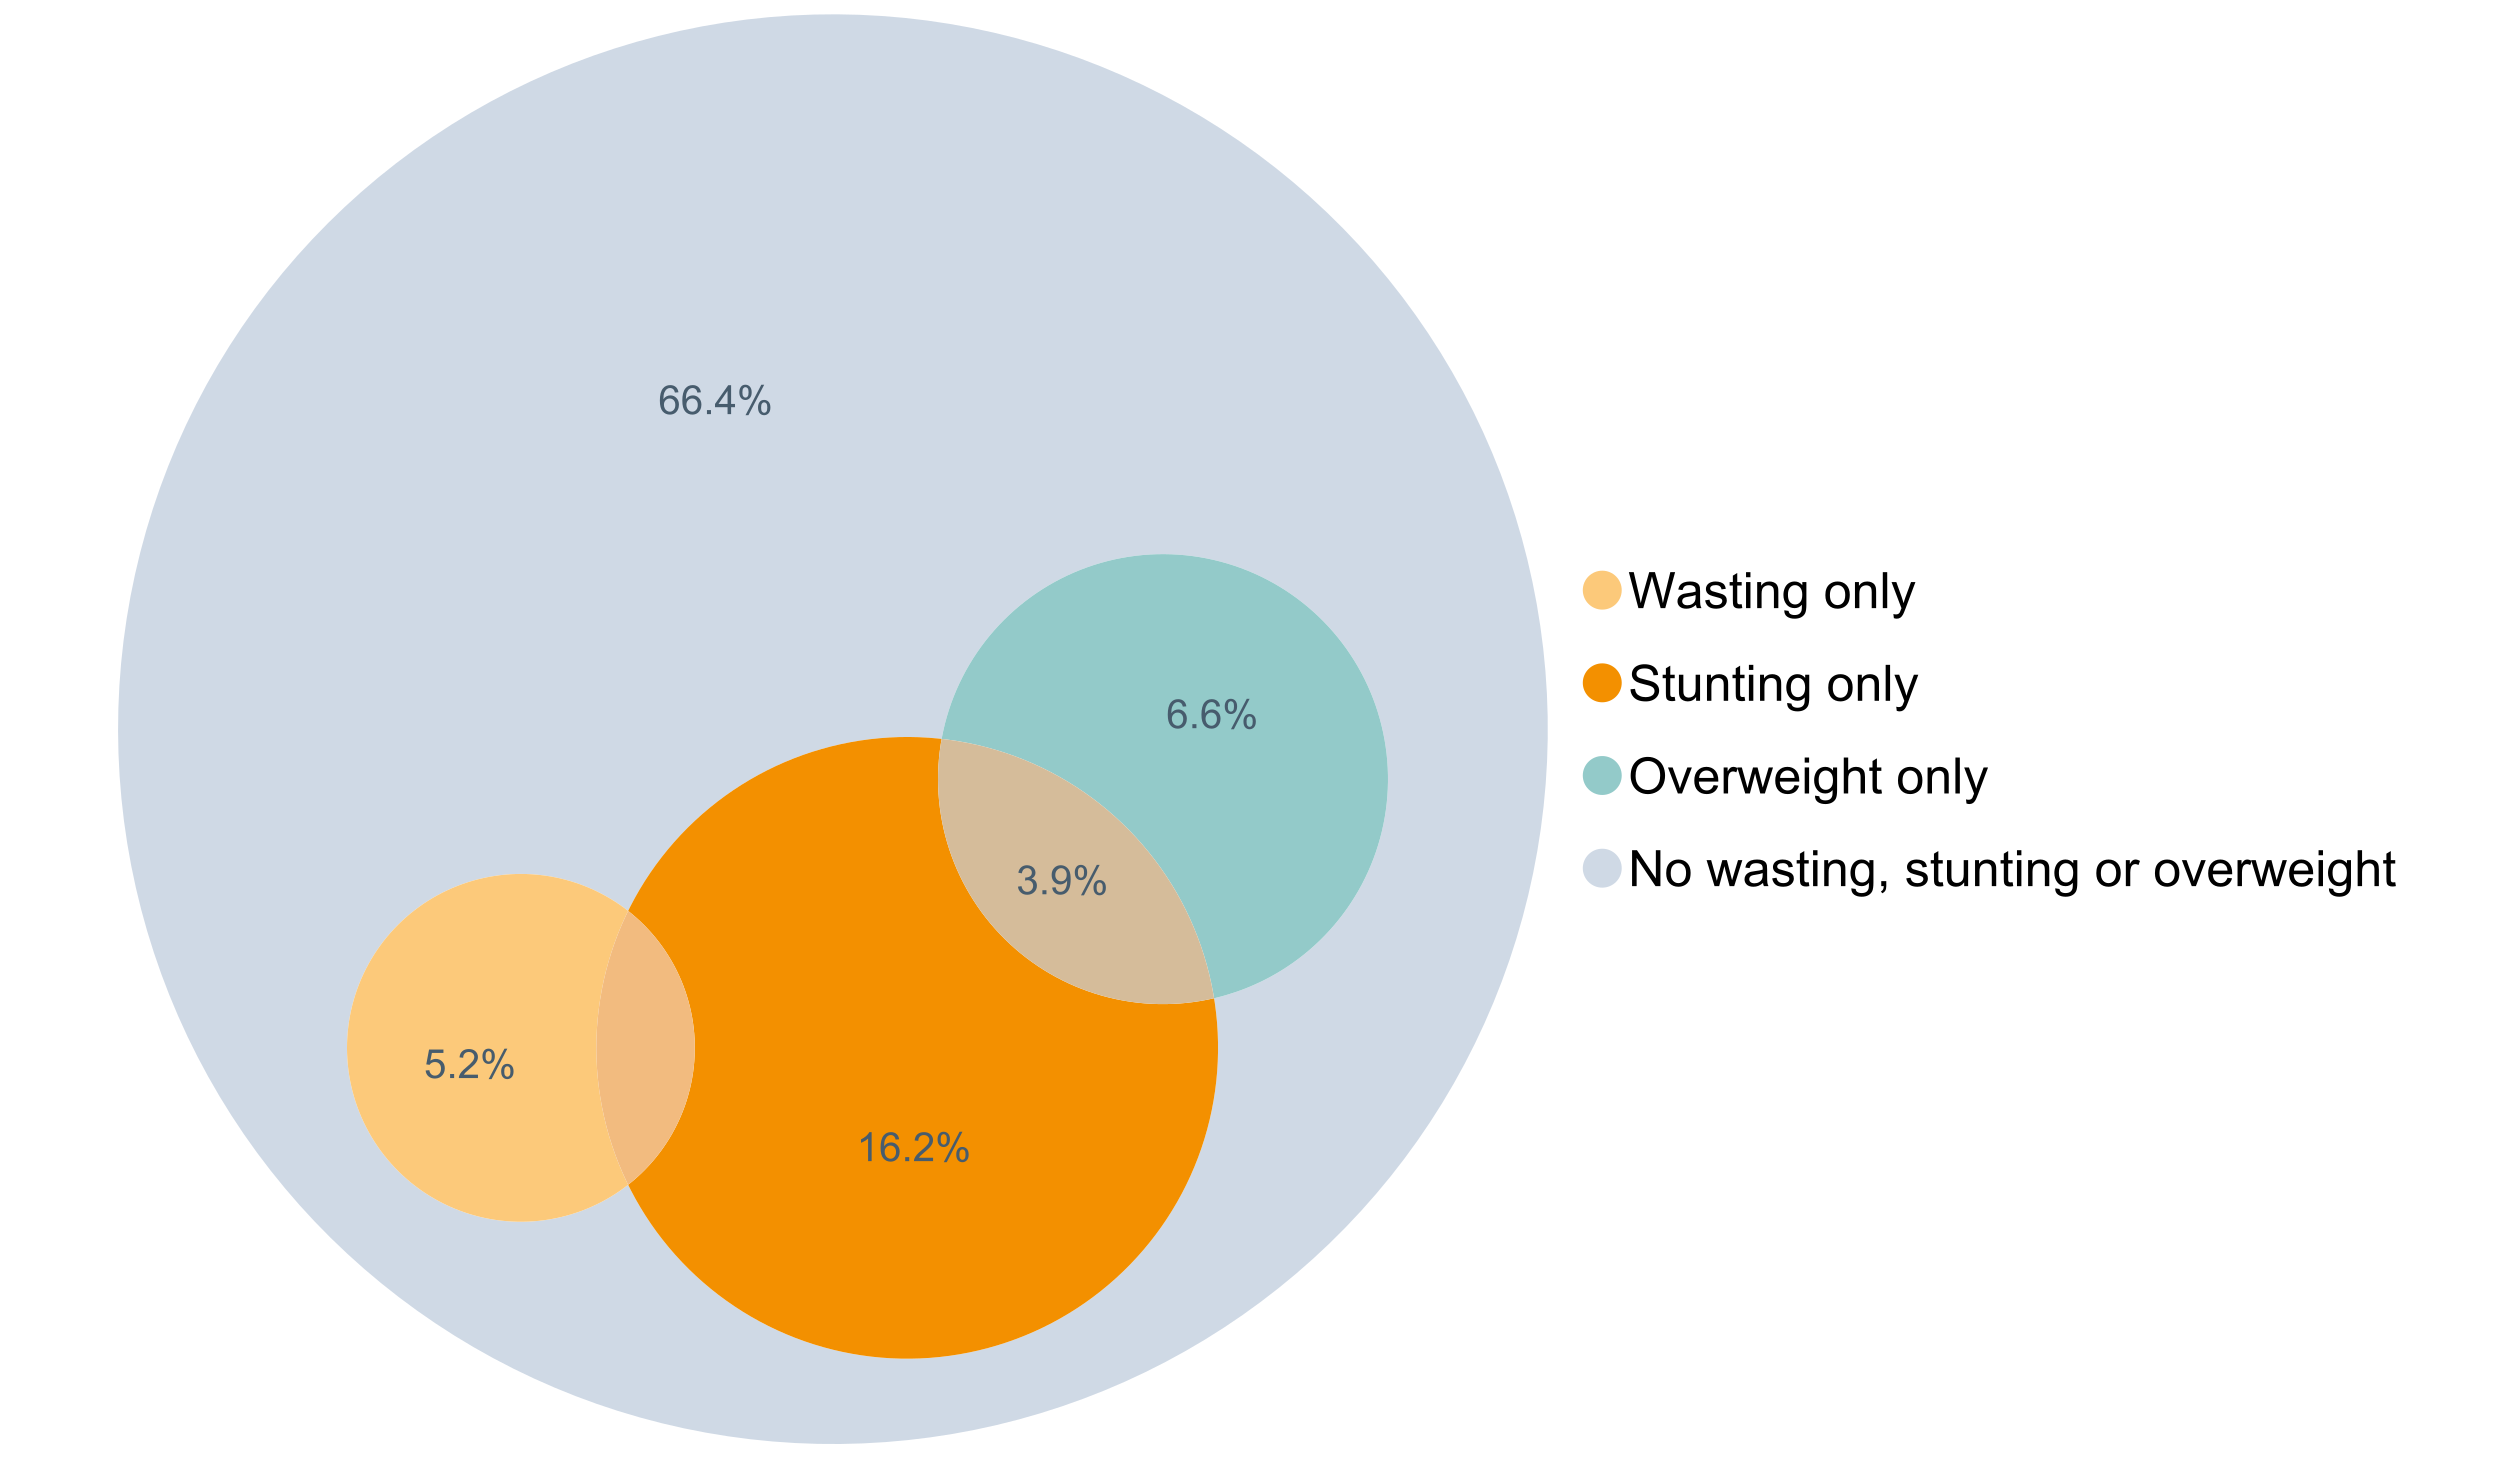 <?xml version="1.0" encoding="UTF-8"?>
<svg xmlns="http://www.w3.org/2000/svg" xmlns:xlink="http://www.w3.org/1999/xlink" width="1234.286pt" height="720pt" viewBox="0 0 1234.286 720" version="1.1">
<defs>
<g>
<symbol overflow="visible" id="glyph0-0">
<path style="stroke:none;" d="M 5.016 0 L 0.305 -17.758 L 2.715 -17.758 L 5.414 -6.117 C 5.703 -4.898 5.953 -3.688 6.164 -2.484 C 6.617 -4.379 6.883 -5.473 6.965 -5.766 L 10.344 -17.758 L 13.18 -17.758 L 15.723 -8.77 C 16.355 -6.539 16.816 -4.445 17.102 -2.484 C 17.324 -3.605 17.621 -4.891 17.988 -6.348 L 20.773 -17.758 L 23.133 -17.758 L 18.266 0 L 16 0 L 12.258 -13.527 C 11.941 -14.656 11.754 -15.352 11.699 -15.613 C 11.512 -14.797 11.34 -14.102 11.18 -13.527 L 7.414 0 Z M 5.016 0 "/>
</symbol>
<symbol overflow="visible" id="glyph0-1">
<path style="stroke:none;" d="M 10.027 -1.586 C 9.215 -0.898 8.438 -0.414 7.695 -0.133 C 6.945 0.148 6.145 0.285 5.293 0.289 C 3.875 0.285 2.789 -0.055 2.031 -0.746 C 1.27 -1.434 0.891 -2.316 0.895 -3.391 C 0.891 -4.02 1.035 -4.594 1.324 -5.117 C 1.613 -5.633 1.988 -6.051 2.453 -6.371 C 2.914 -6.684 3.438 -6.922 4.02 -7.086 C 4.449 -7.195 5.094 -7.305 5.961 -7.414 C 7.715 -7.617 9.012 -7.867 9.848 -8.164 C 9.852 -8.461 9.855 -8.652 9.859 -8.734 C 9.855 -9.621 9.648 -10.246 9.242 -10.609 C 8.68 -11.098 7.852 -11.344 6.758 -11.348 C 5.727 -11.344 4.969 -11.164 4.484 -10.809 C 3.992 -10.445 3.633 -9.809 3.402 -8.902 L 1.273 -9.191 C 1.461 -10.102 1.781 -10.84 2.227 -11.402 C 2.672 -11.965 3.312 -12.395 4.152 -12.699 C 4.992 -12.996 5.965 -13.148 7.074 -13.152 C 8.168 -13.148 9.062 -13.02 9.75 -12.766 C 10.438 -12.504 10.941 -12.18 11.266 -11.789 C 11.586 -11.398 11.812 -10.902 11.941 -10.309 C 12.012 -9.934 12.047 -9.266 12.051 -8.297 L 12.051 -5.391 C 12.047 -3.363 12.094 -2.078 12.191 -1.543 C 12.281 -1.004 12.465 -0.492 12.742 0 L 10.465 0 C 10.238 -0.453 10.09 -0.98 10.027 -1.586 Z M 9.848 -6.457 C 9.055 -6.133 7.867 -5.855 6.285 -5.633 C 5.387 -5.5 4.754 -5.355 4.383 -5.195 C 4.012 -5.031 3.723 -4.793 3.523 -4.484 C 3.32 -4.172 3.223 -3.828 3.223 -3.453 C 3.223 -2.867 3.441 -2.383 3.883 -1.996 C 4.32 -1.609 4.965 -1.418 5.812 -1.418 C 6.652 -1.418 7.398 -1.602 8.055 -1.969 C 8.707 -2.336 9.188 -2.836 9.496 -3.477 C 9.727 -3.965 9.844 -4.691 9.848 -5.656 Z M 9.848 -6.457 "/>
</symbol>
<symbol overflow="visible" id="glyph0-2">
<path style="stroke:none;" d="M 0.762 -3.84 L 2.918 -4.18 C 3.039 -3.312 3.375 -2.652 3.93 -2.191 C 4.48 -1.73 5.254 -1.5 6.25 -1.5 C 7.246 -1.5 7.988 -1.703 8.477 -2.113 C 8.961 -2.52 9.203 -3 9.207 -3.551 C 9.203 -4.043 8.988 -4.43 8.562 -4.711 C 8.258 -4.906 7.516 -5.152 6.336 -5.449 C 4.734 -5.852 3.625 -6.199 3.008 -6.496 C 2.387 -6.789 1.918 -7.199 1.602 -7.723 C 1.281 -8.242 1.125 -8.816 1.125 -9.449 C 1.125 -10.02 1.254 -10.551 1.52 -11.039 C 1.777 -11.527 2.137 -11.934 2.594 -12.258 C 2.93 -12.508 3.391 -12.719 3.977 -12.891 C 4.559 -13.062 5.188 -13.148 5.863 -13.152 C 6.867 -13.148 7.754 -13.004 8.52 -12.715 C 9.281 -12.426 9.844 -12.031 10.207 -11.535 C 10.57 -11.039 10.82 -10.375 10.961 -9.543 L 8.828 -9.254 C 8.73 -9.91 8.449 -10.426 7.988 -10.801 C 7.52 -11.168 6.863 -11.355 6.02 -11.359 C 5.016 -11.355 4.301 -11.191 3.875 -10.863 C 3.445 -10.531 3.234 -10.145 3.234 -9.703 C 3.234 -9.418 3.32 -9.16 3.5 -8.938 C 3.672 -8.699 3.953 -8.508 4.336 -8.355 C 4.555 -8.273 5.195 -8.086 6.262 -7.801 C 7.801 -7.387 8.875 -7.051 9.488 -6.789 C 10.094 -6.523 10.574 -6.141 10.922 -5.645 C 11.27 -5.141 11.441 -4.52 11.445 -3.777 C 11.441 -3.047 11.23 -2.363 10.809 -1.723 C 10.383 -1.082 9.773 -0.586 8.977 -0.234 C 8.176 0.113 7.27 0.285 6.262 0.289 C 4.586 0.285 3.312 -0.059 2.438 -0.75 C 1.562 -1.445 1.004 -2.473 0.762 -3.84 Z M 0.762 -3.84 "/>
</symbol>
<symbol overflow="visible" id="glyph0-3">
<path style="stroke:none;" d="M 6.395 -1.949 L 6.711 -0.023 C 6.094 0.102 5.547 0.164 5.062 0.168 C 4.27 0.164 3.652 0.043 3.219 -0.207 C 2.781 -0.453 2.477 -0.781 2.301 -1.191 C 2.121 -1.598 2.031 -2.457 2.035 -3.766 L 2.035 -11.168 L 0.438 -11.168 L 0.438 -12.863 L 2.035 -12.863 L 2.035 -16.047 L 4.203 -17.355 L 4.203 -12.863 L 6.395 -12.863 L 6.395 -11.168 L 4.203 -11.168 L 4.203 -3.645 C 4.199 -3.023 4.238 -2.621 4.316 -2.445 C 4.391 -2.266 4.516 -2.125 4.691 -2.023 C 4.863 -1.914 5.113 -1.863 5.438 -1.867 C 5.68 -1.863 5.996 -1.891 6.395 -1.949 Z M 6.395 -1.949 "/>
</symbol>
<symbol overflow="visible" id="glyph0-4">
<path style="stroke:none;" d="M 1.648 -15.25 L 1.648 -17.758 L 3.828 -17.758 L 3.828 -15.25 Z M 1.648 0 L 1.648 -12.863 L 3.828 -12.863 L 3.828 0 Z M 1.648 0 "/>
</symbol>
<symbol overflow="visible" id="glyph0-5">
<path style="stroke:none;" d="M 1.637 0 L 1.637 -12.863 L 3.598 -12.863 L 3.598 -11.035 C 4.543 -12.441 5.906 -13.148 7.691 -13.152 C 8.465 -13.148 9.176 -13.008 9.828 -12.734 C 10.477 -12.453 10.965 -12.09 11.289 -11.637 C 11.609 -11.184 11.836 -10.645 11.965 -10.027 C 12.043 -9.621 12.082 -8.918 12.086 -7.91 L 12.086 0 L 9.906 0 L 9.906 -7.824 C 9.902 -8.707 9.816 -9.371 9.652 -9.816 C 9.48 -10.254 9.18 -10.605 8.75 -10.871 C 8.312 -11.129 7.809 -11.262 7.23 -11.266 C 6.301 -11.262 5.5 -10.965 4.828 -10.379 C 4.152 -9.785 3.812 -8.668 3.816 -7.023 L 3.816 0 Z M 1.637 0 "/>
</symbol>
<symbol overflow="visible" id="glyph0-6">
<path style="stroke:none;" d="M 1.234 1.066 L 3.355 1.379 C 3.441 2.031 3.688 2.508 4.094 2.809 C 4.633 3.207 5.371 3.41 6.309 3.414 C 7.316 3.41 8.098 3.207 8.648 2.809 C 9.195 2.402 9.566 1.84 9.762 1.113 C 9.875 0.668 9.926 -0.262 9.918 -1.684 C 8.965 -0.559 7.777 0 6.359 0 C 4.586 0 3.219 -0.637 2.254 -1.914 C 1.281 -3.188 0.797 -4.719 0.801 -6.504 C 0.797 -7.73 1.02 -8.859 1.465 -9.898 C 1.91 -10.934 2.555 -11.738 3.398 -12.305 C 4.242 -12.867 5.23 -13.148 6.371 -13.152 C 7.887 -13.148 9.141 -12.535 10.125 -11.312 L 10.125 -12.863 L 12.137 -12.863 L 12.137 -1.742 C 12.133 0.258 11.93 1.672 11.523 2.512 C 11.113 3.344 10.469 4.004 9.586 4.492 C 8.703 4.973 7.613 5.215 6.324 5.219 C 4.785 5.215 3.547 4.871 2.602 4.184 C 1.656 3.492 1.199 2.453 1.234 1.066 Z M 3.039 -6.66 C 3.035 -4.969 3.371 -3.738 4.043 -2.965 C 4.715 -2.191 5.555 -1.805 6.566 -1.805 C 7.562 -1.805 8.402 -2.188 9.082 -2.961 C 9.762 -3.727 10.102 -4.938 10.102 -6.59 C 10.102 -8.16 9.75 -9.348 9.055 -10.148 C 8.352 -10.945 7.512 -11.344 6.527 -11.348 C 5.559 -11.344 4.734 -10.949 4.055 -10.168 C 3.375 -9.379 3.035 -8.211 3.039 -6.66 Z M 3.039 -6.66 "/>
</symbol>
<symbol overflow="visible" id="glyph0-7">
<path style="stroke:none;" d=""/>
</symbol>
<symbol overflow="visible" id="glyph0-8">
<path style="stroke:none;" d="M 0.824 -6.43 C 0.82 -8.809 1.48 -10.574 2.809 -11.723 C 3.91 -12.672 5.262 -13.148 6.855 -13.152 C 8.621 -13.148 10.066 -12.57 11.191 -11.414 C 12.312 -10.254 12.871 -8.652 12.875 -6.613 C 12.871 -4.953 12.625 -3.652 12.129 -2.707 C 11.633 -1.758 10.91 -1.02 9.961 -0.496 C 9.012 0.027 7.977 0.285 6.855 0.289 C 5.055 0.285 3.598 -0.289 2.488 -1.441 C 1.375 -2.594 0.82 -4.254 0.824 -6.43 Z M 3.062 -6.43 C 3.059 -4.781 3.418 -3.551 4.141 -2.73 C 4.855 -1.91 5.762 -1.5 6.855 -1.5 C 7.934 -1.5 8.832 -1.91 9.555 -2.734 C 10.27 -3.559 10.629 -4.816 10.633 -6.504 C 10.629 -8.094 10.266 -9.297 9.547 -10.117 C 8.82 -10.934 7.926 -11.344 6.855 -11.348 C 5.762 -11.344 4.855 -10.938 4.141 -10.125 C 3.418 -9.309 3.059 -8.074 3.062 -6.43 Z M 3.062 -6.43 "/>
</symbol>
<symbol overflow="visible" id="glyph0-9">
<path style="stroke:none;" d="M 1.586 0 L 1.586 -17.758 L 3.766 -17.758 L 3.766 0 Z M 1.586 0 "/>
</symbol>
<symbol overflow="visible" id="glyph0-10">
<path style="stroke:none;" d="M 1.539 4.953 L 1.297 2.906 C 1.77 3.035 2.188 3.098 2.543 3.102 C 3.027 3.098 3.414 3.02 3.703 2.859 C 3.992 2.695 4.23 2.469 4.422 2.18 C 4.555 1.961 4.777 1.418 5.086 0.559 C 5.125 0.434 5.188 0.258 5.281 0.023 L 0.398 -12.863 L 2.75 -12.863 L 5.426 -5.414 C 5.77 -4.469 6.078 -3.473 6.359 -2.434 C 6.605 -3.434 6.906 -4.414 7.254 -5.367 L 10.004 -12.863 L 12.184 -12.863 L 7.293 0.219 C 6.766 1.625 6.355 2.598 6.066 3.137 C 5.676 3.852 5.234 4.379 4.734 4.715 C 4.234 5.047 3.637 5.215 2.941 5.219 C 2.52 5.215 2.051 5.125 1.539 4.953 Z M 1.539 4.953 "/>
</symbol>
<symbol overflow="visible" id="glyph0-11">
<path style="stroke:none;" d="M 1.113 -5.703 L 3.332 -5.898 C 3.434 -5.008 3.676 -4.277 4.062 -3.711 C 4.445 -3.141 5.043 -2.684 5.852 -2.332 C 6.656 -1.98 7.562 -1.805 8.574 -1.805 C 9.465 -1.805 10.258 -1.938 10.949 -2.203 C 11.633 -2.469 12.145 -2.832 12.48 -3.301 C 12.816 -3.762 12.984 -4.27 12.984 -4.82 C 12.984 -5.375 12.82 -5.859 12.5 -6.277 C 12.172 -6.691 11.641 -7.043 10.902 -7.328 C 10.422 -7.512 9.367 -7.801 7.738 -8.191 C 6.105 -8.582 4.965 -8.949 4.312 -9.301 C 3.461 -9.742 2.828 -10.293 2.414 -10.953 C 2 -11.609 1.793 -12.348 1.793 -13.164 C 1.793 -14.059 2.047 -14.898 2.555 -15.68 C 3.062 -16.457 3.805 -17.047 4.785 -17.453 C 5.758 -17.855 6.844 -18.059 8.043 -18.059 C 9.355 -18.059 10.516 -17.844 11.523 -17.422 C 12.527 -16.996 13.301 -16.375 13.844 -15.551 C 14.383 -14.727 14.672 -13.793 14.715 -12.754 L 12.465 -12.586 C 12.34 -13.707 11.93 -14.555 11.234 -15.129 C 10.531 -15.699 9.5 -15.984 8.141 -15.988 C 6.715 -15.984 5.68 -15.723 5.031 -15.207 C 4.379 -14.684 4.055 -14.059 4.059 -13.324 C 4.055 -12.684 4.285 -12.156 4.746 -11.75 C 5.199 -11.336 6.379 -10.914 8.289 -10.484 C 10.199 -10.047 11.512 -9.672 12.223 -9.352 C 13.254 -8.875 14.016 -8.27 14.508 -7.539 C 15 -6.809 15.246 -5.969 15.25 -5.016 C 15.246 -4.07 14.977 -3.18 14.438 -2.344 C 13.895 -1.508 13.117 -0.855 12.105 -0.391 C 11.09 0.074 9.949 0.305 8.684 0.305 C 7.074 0.305 5.727 0.07 4.645 -0.398 C 3.555 -0.867 2.703 -1.57 2.09 -2.512 C 1.469 -3.453 1.145 -4.516 1.113 -5.703 Z M 1.113 -5.703 "/>
</symbol>
<symbol overflow="visible" id="glyph0-12">
<path style="stroke:none;" d="M 10.066 0 L 10.066 -1.891 C 9.062 -0.438 7.699 0.285 5.984 0.289 C 5.219 0.285 4.512 0.145 3.855 -0.145 C 3.199 -0.434 2.711 -0.801 2.391 -1.242 C 2.07 -1.68 1.844 -2.219 1.719 -2.859 C 1.625 -3.285 1.582 -3.961 1.586 -4.895 L 1.586 -12.863 L 3.766 -12.863 L 3.766 -5.73 C 3.762 -4.59 3.805 -3.82 3.898 -3.426 C 4.031 -2.852 4.324 -2.402 4.77 -2.074 C 5.215 -1.746 5.762 -1.582 6.418 -1.586 C 7.07 -1.582 7.688 -1.75 8.262 -2.09 C 8.832 -2.422 9.234 -2.879 9.477 -3.457 C 9.711 -4.035 9.832 -4.871 9.836 -5.973 L 9.836 -12.863 L 12.016 -12.863 L 12.016 0 Z M 10.066 0 "/>
</symbol>
<symbol overflow="visible" id="glyph0-13">
<path style="stroke:none;" d="M 1.199 -8.648 C 1.195 -11.594 1.984 -13.898 3.57 -15.57 C 5.148 -17.234 7.195 -18.07 9.703 -18.07 C 11.34 -18.07 12.816 -17.676 14.133 -16.895 C 15.449 -16.109 16.453 -15.02 17.145 -13.621 C 17.832 -12.219 18.176 -10.629 18.18 -8.855 C 18.176 -7.051 17.812 -5.441 17.09 -4.02 C 16.359 -2.598 15.328 -1.52 14 -0.793 C 12.664 -0.059 11.23 0.305 9.691 0.305 C 8.02 0.305 6.523 -0.098 5.207 -0.906 C 3.891 -1.715 2.895 -2.816 2.215 -4.215 C 1.535 -5.605 1.195 -7.086 1.199 -8.648 Z M 3.621 -8.613 C 3.621 -6.473 4.195 -4.785 5.348 -3.555 C 6.496 -2.32 7.938 -1.703 9.676 -1.707 C 11.441 -1.703 12.898 -2.324 14.043 -3.57 C 15.184 -4.812 15.754 -6.578 15.758 -8.867 C 15.754 -10.309 15.512 -11.57 15.023 -12.652 C 14.535 -13.727 13.82 -14.562 12.879 -15.156 C 11.938 -15.746 10.883 -16.043 9.715 -16.047 C 8.051 -16.043 6.617 -15.473 5.418 -14.332 C 4.219 -13.191 3.621 -11.285 3.621 -8.613 Z M 3.621 -8.613 "/>
</symbol>
<symbol overflow="visible" id="glyph0-14">
<path style="stroke:none;" d="M 5.207 0 L 0.316 -12.863 L 2.617 -12.863 L 5.379 -5.16 C 5.676 -4.328 5.949 -3.465 6.203 -2.566 C 6.395 -3.246 6.664 -4.062 7.012 -5.016 L 9.871 -12.863 L 12.113 -12.863 L 7.242 0 Z M 5.207 0 "/>
</symbol>
<symbol overflow="visible" id="glyph0-15">
<path style="stroke:none;" d="M 10.441 -4.141 L 12.695 -3.863 C 12.336 -2.543 11.676 -1.523 10.719 -0.801 C 9.754 -0.074 8.527 0.285 7.039 0.289 C 5.152 0.285 3.66 -0.289 2.562 -1.445 C 1.457 -2.602 0.906 -4.227 0.91 -6.324 C 0.906 -8.484 1.465 -10.164 2.578 -11.359 C 3.691 -12.551 5.137 -13.148 6.914 -13.152 C 8.633 -13.148 10.035 -12.562 11.129 -11.395 C 12.215 -10.223 12.762 -8.578 12.766 -6.457 C 12.762 -6.324 12.758 -6.129 12.754 -5.875 L 3.16 -5.875 C 3.238 -4.457 3.641 -3.375 4.359 -2.625 C 5.078 -1.875 5.973 -1.5 7.051 -1.5 C 7.848 -1.5 8.531 -1.707 9.098 -2.129 C 9.66 -2.547 10.109 -3.219 10.441 -4.141 Z M 3.281 -7.668 L 10.465 -7.668 C 10.367 -8.746 10.09 -9.559 9.641 -10.102 C 8.941 -10.938 8.043 -11.355 6.941 -11.359 C 5.938 -11.355 5.094 -11.02 4.414 -10.355 C 3.727 -9.684 3.352 -8.789 3.281 -7.668 Z M 3.281 -7.668 "/>
</symbol>
<symbol overflow="visible" id="glyph0-16">
<path style="stroke:none;" d="M 1.609 0 L 1.609 -12.863 L 3.574 -12.863 L 3.574 -10.914 C 4.074 -11.824 4.535 -12.426 4.961 -12.715 C 5.383 -13.004 5.848 -13.148 6.359 -13.152 C 7.09 -13.148 7.836 -12.914 8.598 -12.453 L 7.848 -10.43 C 7.312 -10.742 6.781 -10.898 6.25 -10.902 C 5.77 -10.898 5.34 -10.754 4.965 -10.469 C 4.582 -10.18 4.312 -9.781 4.156 -9.277 C 3.91 -8.496 3.789 -7.648 3.793 -6.734 L 3.793 0 Z M 1.609 0 "/>
</symbol>
<symbol overflow="visible" id="glyph0-17">
<path style="stroke:none;" d="M 4.008 0 L 0.074 -12.863 L 2.324 -12.863 L 4.371 -5.438 L 5.137 -2.676 C 5.164 -2.812 5.387 -3.695 5.801 -5.328 L 7.848 -12.863 L 10.09 -12.863 L 12.016 -5.402 L 12.656 -2.941 L 13.395 -5.426 L 15.602 -12.863 L 17.719 -12.863 L 13.699 0 L 11.434 0 L 9.387 -7.703 L 8.891 -9.895 L 6.285 0 Z M 4.008 0 "/>
</symbol>
<symbol overflow="visible" id="glyph0-18">
<path style="stroke:none;" d="M 1.637 0 L 1.637 -17.758 L 3.816 -17.758 L 3.816 -11.387 C 4.828 -12.559 6.113 -13.148 7.668 -13.152 C 8.617 -13.148 9.445 -12.961 10.148 -12.59 C 10.852 -12.211 11.352 -11.691 11.656 -11.031 C 11.957 -10.367 12.109 -9.406 12.113 -8.152 L 12.113 0 L 9.934 0 L 9.934 -8.152 C 9.93 -9.238 9.695 -10.031 9.223 -10.531 C 8.75 -11.023 8.082 -11.273 7.219 -11.277 C 6.57 -11.273 5.961 -11.105 5.395 -10.773 C 4.824 -10.434 4.418 -9.98 4.18 -9.41 C 3.934 -8.836 3.812 -8.043 3.816 -7.039 L 3.816 0 Z M 1.637 0 "/>
</symbol>
<symbol overflow="visible" id="glyph0-19">
<path style="stroke:none;" d="M 1.891 0 L 1.891 -17.758 L 4.301 -17.758 L 13.625 -3.816 L 13.625 -17.758 L 15.879 -17.758 L 15.879 0 L 13.469 0 L 4.141 -13.953 L 4.141 0 Z M 1.891 0 "/>
</symbol>
<symbol overflow="visible" id="glyph0-20">
<path style="stroke:none;" d="M 2.203 0 L 2.203 -2.484 L 4.688 -2.484 L 4.688 0 C 4.688 0.91 4.523 1.645 4.203 2.207 C 3.875 2.766 3.363 3.199 2.664 3.512 L 2.059 2.578 C 2.516 2.375 2.855 2.078 3.074 1.688 C 3.289 1.297 3.41 0.734 3.441 0 Z M 2.203 0 "/>
</symbol>
<symbol overflow="visible" id="glyph1-0">
<path style="stroke:none;" d="M 0.836 -3.77 L 2.59 -4.004 C 2.789 -3.004 3.129 -2.289 3.617 -1.855 C 4.098 -1.414 4.688 -1.195 5.387 -1.199 C 6.207 -1.195 6.902 -1.48 7.473 -2.055 C 8.039 -2.621 8.324 -3.328 8.328 -4.18 C 8.324 -4.98 8.062 -5.645 7.539 -6.168 C 7.012 -6.688 6.344 -6.949 5.531 -6.953 C 5.199 -6.949 4.785 -6.883 4.293 -6.758 L 4.488 -8.297 C 4.605 -8.281 4.699 -8.273 4.773 -8.277 C 5.516 -8.273 6.188 -8.469 6.785 -8.859 C 7.383 -9.25 7.68 -9.852 7.684 -10.664 C 7.68 -11.305 7.465 -11.836 7.031 -12.262 C 6.594 -12.68 6.031 -12.891 5.348 -12.895 C 4.664 -12.891 4.094 -12.676 3.641 -12.25 C 3.184 -11.82 2.895 -11.18 2.766 -10.324 L 1.012 -10.633 C 1.227 -11.809 1.715 -12.719 2.473 -13.367 C 3.23 -14.008 4.176 -14.332 5.309 -14.336 C 6.086 -14.332 6.801 -14.164 7.457 -13.832 C 8.109 -13.496 8.609 -13.039 8.961 -12.465 C 9.305 -11.883 9.48 -11.27 9.484 -10.625 C 9.48 -10.004 9.316 -9.441 8.988 -8.938 C 8.656 -8.43 8.164 -8.027 7.52 -7.73 C 8.359 -7.535 9.016 -7.133 9.484 -6.52 C 9.949 -5.906 10.184 -5.137 10.188 -4.215 C 10.184 -2.965 9.73 -1.91 8.824 -1.047 C 7.914 -0.18 6.762 0.25 5.375 0.254 C 4.117 0.25 3.078 -0.121 2.254 -0.867 C 1.422 -1.613 0.949 -2.578 0.836 -3.77 Z M 0.836 -3.77 "/>
</symbol>
<symbol overflow="visible" id="glyph1-1">
<path style="stroke:none;" d="M 1.812 0 L 1.812 -1.996 L 3.809 -1.996 L 3.809 0 Z M 1.812 0 "/>
</symbol>
<symbol overflow="visible" id="glyph1-2">
<path style="stroke:none;" d="M 1.09 -3.301 L 2.777 -3.457 C 2.918 -2.664 3.188 -2.09 3.594 -1.734 C 3.992 -1.375 4.508 -1.195 5.141 -1.199 C 5.676 -1.195 6.148 -1.316 6.559 -1.566 C 6.961 -1.809 7.293 -2.141 7.555 -2.555 C 7.812 -2.969 8.031 -3.523 8.207 -4.227 C 8.383 -4.922 8.473 -5.637 8.473 -6.367 C 8.473 -6.441 8.469 -6.559 8.461 -6.719 C 8.109 -6.16 7.629 -5.707 7.027 -5.359 C 6.418 -5.012 5.762 -4.84 5.055 -4.84 C 3.871 -4.84 2.871 -5.266 2.055 -6.125 C 1.234 -6.977 0.824 -8.109 0.828 -9.516 C 0.824 -10.961 1.254 -12.125 2.109 -13.012 C 2.961 -13.891 4.027 -14.332 5.316 -14.336 C 6.242 -14.332 7.094 -14.082 7.863 -13.586 C 8.633 -13.082 9.215 -12.367 9.617 -11.445 C 10.012 -10.516 10.211 -9.18 10.215 -7.43 C 10.211 -5.605 10.016 -4.152 9.621 -3.07 C 9.223 -1.988 8.633 -1.164 7.852 -0.602 C 7.07 -0.039 6.152 0.238 5.102 0.242 C 3.984 0.238 3.074 -0.066 2.367 -0.688 C 1.656 -1.305 1.23 -2.176 1.09 -3.301 Z M 8.27 -9.602 C 8.266 -10.605 8 -11.402 7.465 -11.996 C 6.926 -12.582 6.281 -12.879 5.531 -12.883 C 4.75 -12.879 4.07 -12.562 3.496 -11.93 C 2.914 -11.293 2.625 -10.469 2.629 -9.457 C 2.625 -8.547 2.898 -7.805 3.449 -7.238 C 3.996 -6.668 4.676 -6.387 5.484 -6.387 C 6.293 -6.387 6.957 -6.668 7.484 -7.238 C 8.004 -7.805 8.266 -8.594 8.27 -9.602 Z M 8.27 -9.602 "/>
</symbol>
<symbol overflow="visible" id="glyph1-3">
<path style="stroke:none;" d="M 1.16 -10.848 C 1.16 -11.863 1.414 -12.73 1.93 -13.449 C 2.438 -14.16 3.184 -14.52 4.16 -14.52 C 5.055 -14.52 5.793 -14.199 6.383 -13.559 C 6.969 -12.918 7.266 -11.977 7.266 -10.742 C 7.266 -9.531 6.969 -8.602 6.375 -7.949 C 5.781 -7.297 5.047 -6.973 4.18 -6.973 C 3.312 -6.973 2.594 -7.293 2.02 -7.938 C 1.445 -8.578 1.16 -9.547 1.16 -10.848 Z M 4.207 -13.312 C 3.77 -13.312 3.406 -13.121 3.121 -12.746 C 2.828 -12.367 2.684 -11.676 2.688 -10.672 C 2.684 -9.754 2.828 -9.109 3.125 -8.738 C 3.414 -8.363 3.777 -8.18 4.207 -8.18 C 4.648 -8.18 5.012 -8.367 5.301 -8.742 C 5.586 -9.117 5.73 -9.805 5.734 -10.809 C 5.73 -11.727 5.586 -12.375 5.297 -12.75 C 5.004 -13.125 4.641 -13.312 4.207 -13.312 Z M 4.215 0.527 L 12.027 -14.52 L 13.449 -14.52 L 5.668 0.527 Z M 10.391 -3.352 C 10.387 -4.375 10.645 -5.242 11.16 -5.953 C 11.672 -6.664 12.418 -7.02 13.398 -7.02 C 14.293 -7.02 15.035 -6.699 15.625 -6.059 C 16.211 -5.418 16.504 -4.477 16.508 -3.242 C 16.504 -2.031 16.207 -1.102 15.613 -0.449 C 15.016 0.203 14.281 0.527 13.41 0.527 C 12.543 0.527 11.824 0.207 11.25 -0.441 C 10.676 -1.082 10.387 -2.055 10.391 -3.352 Z M 13.449 -5.812 C 13.004 -5.812 12.641 -5.621 12.352 -5.246 C 12.062 -4.867 11.918 -4.18 11.918 -3.176 C 11.918 -2.266 12.062 -1.621 12.355 -1.246 C 12.648 -0.867 13.008 -0.68 13.438 -0.684 C 13.883 -0.68 14.254 -0.867 14.543 -1.246 C 14.832 -1.621 14.977 -2.309 14.977 -3.312 C 14.977 -4.23 14.828 -4.879 14.539 -5.254 C 14.242 -5.625 13.879 -5.812 13.449 -5.812 Z M 13.449 -5.812 "/>
</symbol>
<symbol overflow="visible" id="glyph1-4">
<path style="stroke:none;" d="M 9.922 -10.781 L 8.18 -10.645 C 8.023 -11.328 7.801 -11.828 7.52 -12.145 C 7.043 -12.641 6.461 -12.891 5.766 -12.895 C 5.203 -12.891 4.711 -12.734 4.293 -12.426 C 3.742 -12.023 3.309 -11.438 2.988 -10.664 C 2.668 -9.891 2.5 -8.789 2.492 -7.363 C 2.91 -8.004 3.426 -8.48 4.039 -8.793 C 4.648 -9.102 5.289 -9.258 5.961 -9.262 C 7.125 -9.258 8.121 -8.828 8.941 -7.969 C 9.762 -7.109 10.172 -5.996 10.176 -4.637 C 10.172 -3.738 9.98 -2.906 9.598 -2.137 C 9.211 -1.367 8.68 -0.777 8.004 -0.371 C 7.328 0.039 6.562 0.238 5.707 0.242 C 4.246 0.238 3.055 -0.293 2.133 -1.367 C 1.211 -2.438 0.75 -4.211 0.75 -6.68 C 0.75 -9.438 1.258 -11.441 2.277 -12.699 C 3.164 -13.785 4.363 -14.332 5.871 -14.336 C 6.996 -14.332 7.914 -14.016 8.633 -13.391 C 9.348 -12.758 9.777 -11.891 9.922 -10.781 Z M 2.766 -4.625 C 2.766 -4.016 2.891 -3.438 3.148 -2.891 C 3.402 -2.336 3.762 -1.918 4.227 -1.633 C 4.684 -1.34 5.168 -1.195 5.676 -1.199 C 6.414 -1.195 7.051 -1.492 7.586 -2.094 C 8.117 -2.688 8.383 -3.5 8.387 -4.527 C 8.383 -5.512 8.121 -6.289 7.598 -6.859 C 7.07 -7.426 6.406 -7.711 5.609 -7.711 C 4.812 -7.711 4.141 -7.426 3.594 -6.859 C 3.039 -6.289 2.766 -5.543 2.766 -4.625 Z M 2.766 -4.625 "/>
</symbol>
<symbol overflow="visible" id="glyph1-5">
<path style="stroke:none;" d="M 6.445 0 L 6.445 -3.418 L 0.254 -3.418 L 0.254 -5.023 L 6.77 -14.277 L 8.199 -14.277 L 8.199 -5.023 L 10.129 -5.023 L 10.129 -3.418 L 8.199 -3.418 L 8.199 0 Z M 6.445 -5.023 L 6.445 -11.461 L 1.977 -5.023 Z M 6.445 -5.023 "/>
</symbol>
<symbol overflow="visible" id="glyph1-6">
<path style="stroke:none;" d="M 0.828 -3.738 L 2.668 -3.895 C 2.801 -2.996 3.117 -2.324 3.617 -1.875 C 4.109 -1.422 4.711 -1.195 5.414 -1.199 C 6.258 -1.195 6.969 -1.512 7.555 -2.152 C 8.137 -2.785 8.43 -3.629 8.434 -4.684 C 8.43 -5.68 8.148 -6.469 7.59 -7.051 C 7.027 -7.625 6.293 -7.914 5.387 -7.918 C 4.816 -7.914 4.309 -7.785 3.855 -7.531 C 3.402 -7.273 3.043 -6.941 2.785 -6.535 L 1.141 -6.75 L 2.523 -14.082 L 9.621 -14.082 L 9.621 -12.406 L 3.926 -12.406 L 3.156 -8.57 C 4.012 -9.164 4.91 -9.461 5.852 -9.465 C 7.098 -9.461 8.148 -9.031 9.008 -8.168 C 9.859 -7.305 10.289 -6.195 10.293 -4.84 C 10.289 -3.547 9.914 -2.43 9.164 -1.488 C 8.246 -0.336 6.996 0.238 5.414 0.242 C 4.117 0.238 3.055 -0.121 2.234 -0.848 C 1.41 -1.57 0.941 -2.535 0.828 -3.738 Z M 0.828 -3.738 "/>
</symbol>
<symbol overflow="visible" id="glyph1-7">
<path style="stroke:none;" d="M 10.039 -1.684 L 10.039 0 L 0.605 0 C 0.59 -0.422 0.66 -0.828 0.809 -1.219 C 1.047 -1.859 1.43 -2.488 1.961 -3.113 C 2.488 -3.734 3.254 -4.457 4.254 -5.277 C 5.805 -6.547 6.852 -7.555 7.398 -8.301 C 7.941 -9.043 8.215 -9.746 8.219 -10.41 C 8.215 -11.102 7.965 -11.688 7.473 -12.168 C 6.973 -12.641 6.328 -12.879 5.531 -12.883 C 4.688 -12.879 4.012 -12.625 3.504 -12.121 C 2.996 -11.613 2.738 -10.914 2.738 -10.02 L 0.934 -10.207 C 1.055 -11.551 1.52 -12.574 2.328 -13.277 C 3.129 -13.98 4.211 -14.332 5.57 -14.336 C 6.938 -14.332 8.02 -13.953 8.82 -13.195 C 9.617 -12.434 10.02 -11.492 10.02 -10.371 C 10.02 -9.801 9.902 -9.238 9.668 -8.688 C 9.434 -8.133 9.047 -7.551 8.508 -6.941 C 7.965 -6.328 7.062 -5.492 5.805 -4.43 C 4.75 -3.547 4.074 -2.945 3.777 -2.633 C 3.477 -2.312 3.23 -1.996 3.039 -1.684 Z M 10.039 -1.684 "/>
</symbol>
<symbol overflow="visible" id="glyph1-8">
<path style="stroke:none;" d="M 7.43 0 L 5.676 0 L 5.676 -11.172 C 5.25 -10.766 4.695 -10.363 4.016 -9.961 C 3.328 -9.559 2.715 -9.258 2.172 -9.059 L 2.172 -10.75 C 3.148 -11.207 4.004 -11.766 4.742 -12.426 C 5.473 -13.078 5.992 -13.715 6.301 -14.336 L 7.43 -14.336 Z M 7.43 0 "/>
</symbol>
</g>
</defs>
<g id="surface78228">
<path style=" stroke:none;fill-rule:nonzero;fill:rgb(98.824%,78.824%,47.843%);fill-opacity:1;" d="M 800.672 291.367 C 800.672 296.676 796.367 300.98 791.059 300.98 C 785.75 300.98 781.445 296.676 781.445 291.367 C 781.445 286.055 785.75 281.75 791.059 281.75 C 796.367 281.75 800.672 286.055 800.672 291.367 "/>
<g style="fill:rgb(0%,0%,0%);fill-opacity:1;">
  <use xlink:href="#glyph0-0" x="803.891" y="300.242"/>
  <use xlink:href="#glyph0-1" x="827.303" y="300.242"/>
  <use xlink:href="#glyph0-2" x="841.099" y="300.242"/>
  <use xlink:href="#glyph0-3" x="853.502" y="300.242"/>
  <use xlink:href="#glyph0-4" x="860.394" y="300.242"/>
  <use xlink:href="#glyph0-5" x="865.905" y="300.242"/>
  <use xlink:href="#glyph0-6" x="879.7" y="300.242"/>
  <use xlink:href="#glyph0-7" x="893.496" y="300.242"/>
  <use xlink:href="#glyph0-8" x="900.388" y="300.242"/>
  <use xlink:href="#glyph0-5" x="914.183" y="300.242"/>
  <use xlink:href="#glyph0-9" x="927.979" y="300.242"/>
  <use xlink:href="#glyph0-10" x="933.49" y="300.242"/>
</g>
<path style=" stroke:none;fill-rule:nonzero;fill:rgb(95.294%,56.471%,0%);fill-opacity:1;" d="M 800.672 337.121 C 800.672 342.434 796.367 346.738 791.059 346.738 C 785.75 346.738 781.445 342.434 781.445 337.121 C 781.445 331.812 785.75 327.508 791.059 327.508 C 796.367 327.508 800.672 331.812 800.672 337.121 "/>
<g style="fill:rgb(0%,0%,0%);fill-opacity:1;">
  <use xlink:href="#glyph0-11" x="803.891" y="346"/>
  <use xlink:href="#glyph0-3" x="820.436" y="346"/>
  <use xlink:href="#glyph0-12" x="827.328" y="346"/>
  <use xlink:href="#glyph0-5" x="841.123" y="346"/>
  <use xlink:href="#glyph0-3" x="854.919" y="346"/>
  <use xlink:href="#glyph0-4" x="861.811" y="346"/>
  <use xlink:href="#glyph0-5" x="867.322" y="346"/>
  <use xlink:href="#glyph0-6" x="881.117" y="346"/>
  <use xlink:href="#glyph0-7" x="894.913" y="346"/>
  <use xlink:href="#glyph0-8" x="901.805" y="346"/>
  <use xlink:href="#glyph0-5" x="915.6" y="346"/>
  <use xlink:href="#glyph0-9" x="929.396" y="346"/>
  <use xlink:href="#glyph0-10" x="934.907" y="346"/>
</g>
<path style=" stroke:none;fill-rule:nonzero;fill:rgb(57.647%,79.216%,78.824%);fill-opacity:1;" d="M 800.672 382.879 C 800.672 388.188 796.367 392.492 791.059 392.492 C 785.75 392.492 781.445 388.188 781.445 382.879 C 781.445 377.566 785.75 373.262 791.059 373.262 C 796.367 373.262 800.672 377.566 800.672 382.879 "/>
<g style="fill:rgb(0%,0%,0%);fill-opacity:1;">
  <use xlink:href="#glyph0-13" x="803.891" y="391.758"/>
  <use xlink:href="#glyph0-14" x="823.185" y="391.758"/>
  <use xlink:href="#glyph0-15" x="835.588" y="391.758"/>
  <use xlink:href="#glyph0-16" x="849.384" y="391.758"/>
  <use xlink:href="#glyph0-17" x="857.644" y="391.758"/>
  <use xlink:href="#glyph0-15" x="875.558" y="391.758"/>
  <use xlink:href="#glyph0-4" x="889.354" y="391.758"/>
  <use xlink:href="#glyph0-6" x="894.865" y="391.758"/>
  <use xlink:href="#glyph0-18" x="908.66" y="391.758"/>
  <use xlink:href="#glyph0-3" x="922.456" y="391.758"/>
  <use xlink:href="#glyph0-7" x="929.348" y="391.758"/>
  <use xlink:href="#glyph0-8" x="936.239" y="391.758"/>
  <use xlink:href="#glyph0-5" x="950.035" y="391.758"/>
  <use xlink:href="#glyph0-9" x="963.831" y="391.758"/>
  <use xlink:href="#glyph0-10" x="969.342" y="391.758"/>
</g>
<path style=" stroke:none;fill-rule:nonzero;fill:rgb(81.176%,85.098%,89.804%);fill-opacity:1;" d="M 800.672 428.633 C 800.672 433.945 796.367 438.25 791.059 438.25 C 785.75 438.25 781.445 433.945 781.445 428.633 C 781.445 423.324 785.75 419.02 791.059 419.02 C 796.367 419.02 800.672 423.324 800.672 428.633 "/>
<g style="fill:rgb(0%,0%,0%);fill-opacity:1;">
  <use xlink:href="#glyph0-19" x="803.891" y="437.512"/>
  <use xlink:href="#glyph0-8" x="821.804" y="437.512"/>
  <use xlink:href="#glyph0-7" x="835.6" y="437.512"/>
  <use xlink:href="#glyph0-17" x="842.492" y="437.512"/>
  <use xlink:href="#glyph0-1" x="860.406" y="437.512"/>
  <use xlink:href="#glyph0-2" x="874.201" y="437.512"/>
  <use xlink:href="#glyph0-3" x="886.604" y="437.512"/>
  <use xlink:href="#glyph0-4" x="893.496" y="437.512"/>
  <use xlink:href="#glyph0-5" x="899.007" y="437.512"/>
  <use xlink:href="#glyph0-6" x="912.803" y="437.512"/>
  <use xlink:href="#glyph0-20" x="926.598" y="437.512"/>
  <use xlink:href="#glyph0-7" x="933.49" y="437.512"/>
  <use xlink:href="#glyph0-2" x="940.382" y="437.512"/>
  <use xlink:href="#glyph0-3" x="952.785" y="437.512"/>
  <use xlink:href="#glyph0-12" x="959.676" y="437.512"/>
  <use xlink:href="#glyph0-5" x="973.472" y="437.512"/>
  <use xlink:href="#glyph0-3" x="987.268" y="437.512"/>
  <use xlink:href="#glyph0-4" x="994.159" y="437.512"/>
  <use xlink:href="#glyph0-5" x="999.67" y="437.512"/>
  <use xlink:href="#glyph0-6" x="1013.466" y="437.512"/>
  <use xlink:href="#glyph0-7" x="1027.262" y="437.512"/>
  <use xlink:href="#glyph0-8" x="1034.154" y="437.512"/>
  <use xlink:href="#glyph0-16" x="1047.949" y="437.512"/>
  <use xlink:href="#glyph0-7" x="1056.21" y="437.512"/>
  <use xlink:href="#glyph0-8" x="1063.101" y="437.512"/>
  <use xlink:href="#glyph0-14" x="1076.897" y="437.512"/>
  <use xlink:href="#glyph0-15" x="1089.3" y="437.512"/>
  <use xlink:href="#glyph0-16" x="1103.096" y="437.512"/>
  <use xlink:href="#glyph0-17" x="1111.356" y="437.512"/>
  <use xlink:href="#glyph0-15" x="1129.27" y="437.512"/>
  <use xlink:href="#glyph0-4" x="1143.065" y="437.512"/>
  <use xlink:href="#glyph0-6" x="1148.576" y="437.512"/>
  <use xlink:href="#glyph0-18" x="1162.372" y="437.512"/>
  <use xlink:href="#glyph0-3" x="1176.168" y="437.512"/>
</g>
<path style=" stroke:none;fill-rule:nonzero;fill:rgb(81.176%,85.098%,89.804%);fill-opacity:1;" d="M 426.008 712.633 L 437.133 711.988 L 448.234 710.996 L 459.293 709.652 L 470.309 707.961 L 481.266 705.922 L 492.148 703.539 L 502.953 700.812 L 513.668 697.746 L 524.277 694.344 L 534.777 690.609 L 545.152 686.543 L 555.395 682.152 L 565.492 677.441 L 575.438 672.414 L 585.219 667.074 L 594.824 661.43 L 604.25 655.48 L 613.48 649.242 L 622.512 642.711 L 631.328 635.902 L 639.93 628.816 L 648.301 621.461 L 656.438 613.848 L 664.328 605.98 L 671.969 597.867 L 679.348 589.516 L 686.461 580.938 L 693.297 572.141 L 699.852 563.129 L 706.121 553.918 L 712.098 544.512 L 717.77 534.922 L 723.141 525.156 L 728.199 515.227 L 732.941 505.145 L 737.363 494.914 L 741.457 484.551 L 745.227 474.066 L 748.66 463.465 L 751.758 452.762 L 754.516 441.965 L 756.934 431.086 L 759.004 420.137 L 760.73 409.129 L 762.105 398.07 L 763.133 386.973 L 763.809 375.852 L 764.137 364.711 L 764.109 353.57 L 763.73 342.434 L 763 331.312 L 761.918 320.223 L 760.488 309.172 L 758.707 298.172 L 756.582 287.234 L 754.113 276.367 L 751.305 265.582 L 748.152 254.895 L 744.668 244.312 L 740.848 233.844 L 736.703 223.5 L 732.23 213.293 L 727.438 203.23 L 722.332 193.328 L 716.914 183.59 L 711.195 174.027 L 705.176 164.652 L 698.859 155.469 L 692.262 146.488 L 685.379 137.727 L 678.227 129.18 L 670.809 120.867 L 663.129 112.793 L 655.199 104.961 L 647.027 97.387 L 638.617 90.074 L 629.984 83.031 L 621.133 76.262 L 612.07 69.777 L 602.809 63.582 L 593.355 57.684 L 583.719 52.082 L 573.914 46.789 L 563.945 41.812 L 553.824 37.148 L 543.562 32.809 L 533.168 28.793 L 522.648 25.109 L 512.023 21.758 L 501.293 18.746 L 490.477 16.07 L 479.578 13.742 L 468.613 11.758 L 457.594 10.117 L 446.523 8.828 L 435.422 7.891 L 424.293 7.301 L 413.152 7.062 L 402.008 7.18 L 390.875 7.645 L 379.762 8.465 L 368.68 9.633 L 357.641 11.148 L 346.656 13.016 L 335.734 15.227 L 324.887 17.781 L 314.129 20.68 L 303.465 23.914 L 292.906 27.48 L 282.469 31.383 L 272.16 35.609 L 261.988 40.164 L 251.965 45.035 L 242.102 50.219 L 232.406 55.711 L 222.891 61.508 L 213.562 67.602 L 204.43 73.988 L 195.504 80.66 L 186.793 87.609 L 178.305 94.828 L 170.051 102.312 L 162.035 110.055 L 154.27 118.047 L 146.758 126.277 L 139.512 134.746 L 132.539 143.434 L 125.84 152.34 L 119.426 161.453 L 113.305 170.762 L 107.48 180.262 L 101.957 189.941 L 96.742 199.789 L 91.84 209.797 L 87.258 219.953 L 83 230.25 L 79.066 240.676 L 75.465 251.223 L 72.199 261.875 L 69.27 272.629 L 66.684 283.465 L 64.438 294.379 L 62.539 305.359 L 60.988 316.395 L 59.785 327.473 L 58.934 338.586 L 58.434 349.715 L 58.285 360.859 L 58.488 372 L 59.043 383.129 L 59.949 394.234 L 61.203 405.309 L 62.809 416.336 L 64.762 427.305 L 67.059 438.211 L 69.699 449.035 L 72.68 459.773 L 76 470.41 L 79.652 480.938 L 83.633 491.344 L 87.945 501.621 L 92.574 511.758 L 97.523 521.738 L 102.789 531.562 L 108.355 541.215 L 114.23 550.684 L 120.395 559.965 L 126.855 569.047 L 133.594 577.918 L 140.613 586.574 L 147.898 595.004 L 155.449 603.199 L 163.254 611.156 L 171.309 618.855 L 179.598 626.301 L 188.121 633.48 L 196.867 640.387 L 205.824 647.016 L 214.988 653.355 L 224.344 659.406 L 233.891 665.156 L 243.613 670.602 L 253.5 675.738 L 263.547 680.559 L 273.742 685.062 L 284.07 689.242 L 294.527 693.09 L 305.102 696.609 L 315.781 699.789 L 326.555 702.633 L 337.414 705.137 L 348.344 707.293 L 359.34 709.105 L 370.387 710.57 L 381.473 711.684 L 392.59 712.449 L 403.727 712.863 L 414.871 712.922 Z M 444.633 670.781 L 439.789 670.602 L 434.957 670.27 L 430.137 669.785 L 425.332 669.148 L 420.551 668.359 L 415.797 667.422 L 411.074 666.332 L 406.387 665.098 L 401.746 663.711 L 397.148 662.184 L 392.598 660.508 L 388.105 658.691 L 383.676 656.734 L 379.305 654.637 L 375.004 652.402 L 370.777 650.035 L 366.629 647.535 L 362.559 644.902 L 358.574 642.145 L 354.676 639.266 L 350.875 636.262 L 347.168 633.141 L 343.562 629.902 L 340.062 626.551 L 336.668 623.094 L 333.383 619.531 L 330.215 615.863 L 327.164 612.098 L 324.23 608.242 L 321.426 604.293 L 318.742 600.258 L 316.188 596.137 L 313.766 591.941 L 311.477 587.668 L 310.117 584.93 L 308.582 586.113 L 306.387 587.703 L 304.141 589.223 L 301.848 590.668 L 299.508 592.043 L 297.129 593.34 L 294.711 594.562 L 292.254 595.711 L 289.762 596.777 L 287.238 597.77 L 284.684 598.676 L 282.102 599.504 L 279.496 600.25 L 276.867 600.914 L 274.219 601.492 L 271.555 601.988 L 268.875 602.402 L 266.184 602.727 L 263.484 602.969 L 260.777 603.125 L 258.066 603.195 L 255.355 603.18 L 252.645 603.082 L 249.941 602.895 L 247.242 602.625 L 244.555 602.27 L 241.883 601.828 L 239.223 601.301 L 236.578 600.691 L 233.957 600 L 231.359 599.227 L 228.789 598.371 L 226.242 597.434 L 223.73 596.418 L 221.25 595.324 L 218.809 594.148 L 216.402 592.898 L 214.035 591.574 L 211.715 590.176 L 209.438 588.703 L 207.207 587.16 L 205.027 585.551 L 202.902 583.871 L 200.828 582.121 L 198.809 580.312 L 196.852 578.438 L 194.953 576.504 L 193.117 574.508 L 191.344 572.457 L 189.637 570.352 L 187.996 568.191 L 186.426 565.984 L 184.922 563.727 L 183.496 561.422 L 182.141 559.074 L 180.859 556.684 L 179.656 554.254 L 178.527 551.789 L 177.48 549.289 L 176.512 546.758 L 175.621 544.195 L 174.816 541.609 L 174.09 538.996 L 173.449 536.363 L 172.891 533.711 L 172.414 531.039 L 172.023 528.359 L 171.719 525.664 L 171.496 522.961 L 171.363 520.254 L 171.312 517.543 L 171.348 514.832 L 171.473 512.125 L 171.68 509.422 L 171.973 506.727 L 172.348 504.043 L 172.809 501.371 L 173.355 498.715 L 173.984 496.078 L 174.699 493.461 L 175.492 490.871 L 176.367 488.305 L 177.324 485.77 L 178.363 483.262 L 179.477 480.793 L 180.668 478.355 L 181.938 475.961 L 183.281 473.605 L 184.699 471.297 L 186.188 469.031 L 187.75 466.812 L 189.379 464.648 L 191.074 462.531 L 192.84 460.473 L 194.664 458.469 L 196.555 456.527 L 198.504 454.645 L 200.512 452.82 L 202.578 451.066 L 204.695 449.375 L 206.867 447.75 L 209.09 446.199 L 211.359 444.715 L 213.676 443.305 L 216.035 441.969 L 218.434 440.707 L 220.871 439.523 L 223.348 438.414 L 225.855 437.387 L 228.395 436.438 L 230.961 435.57 L 233.555 434.781 L 236.176 434.078 L 238.812 433.457 L 241.469 432.918 L 244.145 432.465 L 246.828 432.094 L 249.523 431.809 L 252.227 431.609 L 254.938 431.496 L 257.648 431.469 L 260.359 431.527 L 263.066 431.672 L 265.766 431.898 L 268.461 432.211 L 271.141 432.609 L 273.809 433.094 L 276.461 433.66 L 279.094 434.312 L 281.703 435.043 L 284.289 435.859 L 286.848 436.758 L 289.375 437.734 L 291.871 438.789 L 294.336 439.922 L 296.758 441.133 L 299.145 442.422 L 301.488 443.785 L 303.789 445.219 L 306.043 446.727 L 308.246 448.305 L 310.121 449.738 L 311.137 447.664 L 313.406 443.383 L 315.805 439.172 L 318.34 435.043 L 321.004 430.992 L 323.789 427.031 L 326.703 423.16 L 329.738 419.379 L 332.887 415.699 L 336.152 412.117 L 339.531 408.645 L 343.016 405.277 L 346.605 402.023 L 350.297 398.883 L 354.086 395.859 L 357.965 392.957 L 361.938 390.184 L 365.996 387.531 L 370.133 385.012 L 374.348 382.621 L 378.637 380.367 L 382.996 378.25 L 387.418 376.27 L 391.902 374.43 L 396.441 372.734 L 401.031 371.184 L 405.672 369.777 L 410.348 368.516 L 415.066 367.406 L 419.816 366.445 L 424.594 365.633 L 429.395 364.973 L 434.211 364.465 L 439.047 364.109 L 443.887 363.906 L 448.73 363.855 L 453.578 363.961 L 458.414 364.215 L 463.242 364.625 L 464.906 364.816 L 465.047 364.008 L 465.754 360.574 L 466.566 357.164 L 467.488 353.777 L 468.516 350.426 L 469.648 347.105 L 470.887 343.824 L 472.23 340.586 L 473.672 337.387 L 475.215 334.238 L 476.855 331.137 L 478.594 328.094 L 480.426 325.102 L 482.352 322.172 L 484.371 319.305 L 486.48 316.5 L 488.676 313.766 L 490.957 311.102 L 493.32 308.512 L 495.766 305.996 L 498.285 303.559 L 500.883 301.203 L 503.555 298.93 L 506.297 296.742 L 509.105 294.645 L 511.98 292.633 L 514.918 290.715 L 517.914 288.891 L 520.965 287.164 L 524.066 285.531 L 527.223 283.996 L 530.422 282.566 L 533.668 281.234 L 536.953 280.008 L 540.277 278.883 L 543.633 277.867 L 547.02 276.953 L 550.434 276.148 L 553.871 275.453 L 557.328 274.867 L 560.801 274.391 L 564.289 274.02 L 567.789 273.766 L 571.293 273.617 L 574.801 273.582 L 578.305 273.656 L 581.809 273.84 L 585.301 274.137 L 588.785 274.543 L 592.254 275.059 L 595.707 275.684 L 599.137 276.414 L 602.539 277.258 L 605.918 278.207 L 609.262 279.262 L 612.57 280.418 L 615.844 281.684 L 619.074 283.051 L 622.258 284.516 L 625.398 286.086 L 628.484 287.75 L 631.516 289.512 L 634.492 291.367 L 637.406 293.32 L 640.258 295.359 L 643.043 297.488 L 645.762 299.707 L 648.406 302.008 L 650.98 304.395 L 653.477 306.855 L 655.891 309.398 L 658.227 312.016 L 660.48 314.703 L 662.645 317.465 L 664.723 320.289 L 666.707 323.18 L 668.605 326.129 L 670.406 329.141 L 672.109 332.203 L 673.715 335.32 L 675.223 338.488 L 676.633 341.699 L 677.938 344.957 L 679.141 348.25 L 680.234 351.582 L 681.227 354.945 L 682.113 358.34 L 682.891 361.758 L 683.559 365.203 L 684.117 368.664 L 684.566 372.145 L 684.91 375.633 L 685.137 379.133 L 685.258 382.637 L 685.266 386.145 L 685.164 389.652 L 684.949 393.152 L 684.629 396.645 L 684.195 400.125 L 683.652 403.59 L 683 407.035 L 682.238 410.461 L 681.371 413.855 L 680.395 417.227 L 679.316 420.562 L 678.129 423.863 L 676.84 427.125 L 675.449 430.344 L 673.957 433.516 L 672.363 436.645 L 670.672 439.715 L 668.887 442.734 L 667.008 445.695 L 665.035 448.594 L 662.969 451.43 L 660.82 454.199 L 658.582 456.898 L 656.258 459.527 L 653.852 462.082 L 651.371 464.559 L 648.809 466.953 L 646.176 469.27 L 643.469 471.5 L 640.691 473.641 L 637.848 475.695 L 634.945 477.66 L 631.977 479.531 L 628.953 481.309 L 625.875 482.988 L 622.746 484.574 L 619.566 486.055 L 616.344 487.438 L 613.078 488.715 L 609.773 489.891 L 606.434 490.965 L 603.062 491.93 L 599.664 492.785 L 599.391 492.848 L 599.773 495.23 L 600.398 500.035 L 600.867 504.859 L 601.184 509.695 L 601.348 514.539 L 601.359 519.383 L 601.219 524.227 L 600.926 529.066 L 600.48 533.891 L 599.879 538.699 L 599.129 543.484 L 598.23 548.246 L 597.18 552.977 L 595.98 557.672 L 594.633 562.328 L 593.137 566.938 L 591.5 571.496 L 589.719 576.004 L 587.797 580.453 L 585.734 584.836 L 583.535 589.156 L 581.199 593.402 L 578.73 597.57 L 576.133 601.66 L 573.406 605.668 L 570.555 609.586 L 567.582 613.41 L 564.488 617.141 L 561.281 620.773 L 557.961 624.301 L 554.527 627.723 L 550.988 631.035 L 547.348 634.23 L 543.609 637.312 L 539.773 640.273 L 535.848 643.113 L 531.832 645.828 L 527.734 648.414 L 523.555 650.867 L 519.305 653.191 L 514.98 655.379 L 510.586 657.426 L 506.133 659.336 L 501.621 661.105 L 497.055 662.727 L 492.441 664.207 L 487.785 665.539 L 483.086 666.727 L 478.352 667.762 L 473.586 668.648 L 468.797 669.387 L 463.988 669.969 L 459.16 670.402 L 454.324 670.68 L 449.48 670.809 Z M 444.633 670.781 "/>
<path style=" stroke:none;fill-rule:nonzero;fill:rgb(98.824%,78.824%,47.843%);fill-opacity:1;" d="M 260.777 603.125 L 263.484 602.969 L 266.184 602.727 L 268.875 602.402 L 271.555 601.988 L 274.219 601.492 L 276.867 600.914 L 279.496 600.25 L 282.102 599.504 L 284.684 598.676 L 287.238 597.77 L 289.762 596.777 L 292.254 595.711 L 294.711 594.562 L 297.129 593.34 L 299.508 592.043 L 301.848 590.668 L 304.141 589.223 L 306.387 587.703 L 308.582 586.113 L 310.117 584.93 L 309.324 583.328 L 307.312 578.922 L 305.438 574.453 L 303.707 569.926 L 302.117 565.348 L 300.672 560.723 L 299.379 556.055 L 298.23 551.344 L 297.23 546.602 L 296.383 541.832 L 295.684 537.039 L 295.137 532.223 L 294.742 527.395 L 294.504 522.555 L 294.414 517.707 L 294.48 512.863 L 294.695 508.023 L 295.066 503.191 L 295.59 498.371 L 296.266 493.574 L 297.09 488.801 L 298.066 484.055 L 299.191 479.34 L 300.465 474.664 L 301.887 470.031 L 303.449 465.445 L 305.16 460.91 L 307.012 456.434 L 309.008 452.016 L 310.121 449.738 L 308.246 448.305 L 306.043 446.727 L 303.789 445.219 L 301.488 443.785 L 299.145 442.422 L 296.758 441.133 L 294.336 439.922 L 291.871 438.789 L 289.375 437.734 L 286.848 436.758 L 284.289 435.859 L 281.703 435.043 L 279.094 434.312 L 276.461 433.66 L 273.809 433.094 L 271.141 432.609 L 268.461 432.211 L 265.766 431.898 L 263.066 431.672 L 260.359 431.527 L 257.648 431.469 L 254.938 431.496 L 252.227 431.609 L 249.523 431.809 L 246.828 432.094 L 244.145 432.465 L 241.469 432.918 L 238.812 433.457 L 236.176 434.078 L 233.555 434.781 L 230.961 435.57 L 228.395 436.438 L 225.855 437.387 L 223.348 438.414 L 220.871 439.523 L 218.434 440.707 L 216.035 441.969 L 213.676 443.305 L 211.359 444.715 L 209.09 446.199 L 206.867 447.75 L 204.695 449.375 L 202.578 451.066 L 200.512 452.82 L 198.504 454.645 L 196.555 456.527 L 194.664 458.469 L 192.84 460.473 L 191.074 462.531 L 189.379 464.648 L 187.75 466.812 L 186.188 469.031 L 184.699 471.297 L 183.281 473.605 L 181.938 475.961 L 180.668 478.355 L 179.477 480.793 L 178.363 483.262 L 177.324 485.77 L 176.367 488.305 L 175.492 490.871 L 174.699 493.461 L 173.984 496.078 L 173.355 498.715 L 172.809 501.371 L 172.348 504.043 L 171.973 506.727 L 171.68 509.422 L 171.473 512.125 L 171.348 514.832 L 171.312 517.543 L 171.363 520.254 L 171.496 522.961 L 171.719 525.664 L 172.023 528.359 L 172.414 531.039 L 172.891 533.711 L 173.449 536.363 L 174.09 538.996 L 174.816 541.609 L 175.621 544.195 L 176.512 546.758 L 177.48 549.289 L 178.527 551.789 L 179.656 554.254 L 180.859 556.684 L 182.141 559.074 L 183.496 561.422 L 184.922 563.727 L 186.426 565.984 L 187.996 568.191 L 189.637 570.352 L 191.344 572.457 L 193.117 574.508 L 194.953 576.504 L 196.852 578.438 L 198.809 580.312 L 200.828 582.121 L 202.902 583.871 L 205.027 585.551 L 207.207 587.16 L 209.438 588.703 L 211.715 590.176 L 214.035 591.574 L 216.402 592.898 L 218.809 594.148 L 221.25 595.324 L 223.73 596.418 L 226.242 597.434 L 228.789 598.371 L 231.359 599.227 L 233.957 600 L 236.578 600.691 L 239.223 601.301 L 241.883 601.828 L 244.555 602.27 L 247.242 602.625 L 249.941 602.895 L 252.645 603.082 L 255.355 603.18 L 258.066 603.195 Z M 260.777 603.125 "/>
<path style=" stroke:none;fill-rule:nonzero;fill:rgb(95.294%,56.471%,0%);fill-opacity:1;" d="M 454.324 670.68 L 459.16 670.402 L 463.988 669.969 L 468.797 669.387 L 473.586 668.648 L 478.352 667.762 L 483.086 666.727 L 487.785 665.539 L 492.441 664.207 L 497.055 662.727 L 501.621 661.105 L 506.133 659.336 L 510.586 657.426 L 514.98 655.379 L 519.305 653.191 L 523.555 650.867 L 527.734 648.414 L 531.832 645.828 L 535.848 643.113 L 539.773 640.273 L 543.609 637.312 L 547.348 634.23 L 550.988 631.035 L 554.527 627.723 L 557.961 624.301 L 561.281 620.773 L 564.488 617.141 L 567.582 613.41 L 570.555 609.586 L 573.406 605.668 L 576.133 601.66 L 578.73 597.57 L 581.199 593.402 L 583.535 589.156 L 585.734 584.836 L 587.797 580.453 L 589.719 576.004 L 591.5 571.496 L 593.137 566.938 L 594.633 562.328 L 595.98 557.672 L 597.18 552.977 L 598.23 548.246 L 599.129 543.484 L 599.879 538.699 L 600.48 533.891 L 600.926 529.062 L 601.219 524.227 L 601.359 519.383 L 601.348 514.539 L 601.184 509.695 L 600.867 504.859 L 600.398 500.035 L 599.773 495.23 L 599.391 492.848 L 596.238 493.535 L 592.789 494.18 L 589.32 494.711 L 585.84 495.133 L 582.348 495.445 L 578.844 495.648 L 575.34 495.738 L 571.832 495.719 L 568.328 495.59 L 564.828 495.352 L 561.34 495 L 557.863 494.539 L 554.402 493.969 L 550.961 493.289 L 547.543 492.5 L 544.152 491.605 L 540.793 490.605 L 537.465 489.496 L 534.172 488.285 L 530.922 486.973 L 527.715 485.555 L 524.551 484.035 L 521.438 482.418 L 518.379 480.707 L 515.375 478.895 L 512.43 476.992 L 509.547 474.996 L 506.727 472.91 L 503.973 470.738 L 501.293 468.477 L 498.684 466.133 L 496.148 463.711 L 493.691 461.207 L 491.316 458.625 L 489.02 455.973 L 486.812 453.25 L 484.691 450.457 L 482.66 447.598 L 480.719 444.676 L 478.871 441.695 L 477.117 438.66 L 475.461 435.566 L 473.902 432.426 L 472.445 429.234 L 471.09 426 L 469.836 422.727 L 468.684 419.414 L 467.641 416.062 L 466.703 412.684 L 465.871 409.277 L 465.148 405.848 L 464.535 402.395 L 464.027 398.922 L 463.633 395.438 L 463.348 391.941 L 463.172 388.438 L 463.109 384.934 L 463.156 381.426 L 463.312 377.922 L 463.582 374.426 L 463.961 370.938 L 464.449 367.465 L 464.906 364.816 L 463.242 364.625 L 458.414 364.215 L 453.578 363.961 L 448.73 363.855 L 443.887 363.906 L 439.047 364.109 L 434.211 364.465 L 429.395 364.973 L 424.594 365.633 L 419.816 366.445 L 415.066 367.406 L 410.348 368.516 L 405.672 369.777 L 401.031 371.184 L 396.441 372.734 L 391.902 374.43 L 387.418 376.27 L 382.996 378.25 L 378.637 380.367 L 374.348 382.621 L 370.133 385.012 L 365.996 387.531 L 361.938 390.184 L 357.965 392.957 L 354.086 395.859 L 350.297 398.883 L 346.605 402.023 L 343.016 405.277 L 339.531 408.645 L 336.152 412.117 L 332.887 415.699 L 329.738 419.379 L 326.703 423.16 L 323.789 427.031 L 321.004 430.992 L 318.34 435.043 L 315.805 439.172 L 313.406 443.383 L 311.137 447.664 L 310.121 449.738 L 310.402 449.953 L 312.5 451.664 L 314.547 453.445 L 316.535 455.285 L 318.465 457.191 L 320.332 459.156 L 322.137 461.18 L 323.879 463.258 L 325.551 465.391 L 327.156 467.574 L 328.691 469.809 L 330.156 472.09 L 331.551 474.418 L 332.867 476.785 L 334.109 479.195 L 335.277 481.641 L 336.363 484.125 L 337.371 486.641 L 338.301 489.188 L 339.148 491.766 L 339.914 494.363 L 340.602 496.988 L 341.199 499.633 L 341.719 502.293 L 342.148 504.969 L 342.5 507.656 L 342.762 510.355 L 342.938 513.062 L 343.031 515.77 L 343.039 518.48 L 342.957 521.191 L 342.793 523.898 L 342.543 526.598 L 342.211 529.285 L 341.789 531.965 L 341.285 534.629 L 340.699 537.273 L 340.027 539.902 L 339.273 542.508 L 338.438 545.086 L 337.52 547.637 L 336.523 550.156 L 335.449 552.645 L 334.293 555.098 L 333.062 557.516 L 331.758 559.891 L 330.379 562.223 L 328.922 564.512 L 327.398 566.754 L 325.805 568.945 L 324.141 571.086 L 322.41 573.172 L 320.613 575.203 L 318.758 577.18 L 316.836 579.094 L 314.855 580.945 L 312.82 582.734 L 310.727 584.457 L 310.117 584.93 L 311.477 587.668 L 313.766 591.941 L 316.188 596.137 L 318.742 600.258 L 321.426 604.293 L 324.23 608.242 L 327.164 612.098 L 330.215 615.863 L 333.383 619.531 L 336.668 623.094 L 340.062 626.551 L 343.562 629.902 L 347.168 633.141 L 350.875 636.262 L 354.676 639.266 L 358.574 642.145 L 362.559 644.902 L 366.629 647.535 L 370.777 650.035 L 375.004 652.402 L 379.305 654.637 L 383.676 656.734 L 388.105 658.691 L 392.598 660.508 L 397.148 662.184 L 401.746 663.711 L 406.387 665.098 L 411.074 666.332 L 415.797 667.422 L 420.551 668.359 L 425.332 669.148 L 430.137 669.785 L 434.957 670.27 L 439.789 670.602 L 444.633 670.781 L 449.48 670.809 Z M 454.324 670.68 "/>
<path style=" stroke:none;fill-rule:nonzero;fill:rgb(57.647%,79.216%,78.824%);fill-opacity:1;" d="M 599.664 492.785 L 603.062 491.93 L 606.434 490.965 L 609.773 489.891 L 613.078 488.715 L 616.344 487.438 L 619.566 486.055 L 622.746 484.574 L 625.875 482.988 L 628.953 481.309 L 631.977 479.531 L 634.945 477.66 L 637.848 475.695 L 640.691 473.641 L 643.469 471.5 L 646.176 469.27 L 648.809 466.953 L 651.371 464.559 L 653.852 462.082 L 656.258 459.527 L 658.582 456.898 L 660.82 454.199 L 662.969 451.43 L 665.035 448.594 L 667.008 445.695 L 668.887 442.734 L 670.672 439.715 L 672.363 436.645 L 673.957 433.516 L 675.449 430.344 L 676.84 427.125 L 678.129 423.863 L 679.316 420.562 L 680.395 417.227 L 681.371 413.855 L 682.238 410.461 L 683 407.035 L 683.652 403.59 L 684.195 400.125 L 684.629 396.645 L 684.949 393.152 L 685.164 389.652 L 685.266 386.145 L 685.258 382.637 L 685.137 379.133 L 684.91 375.633 L 684.566 372.145 L 684.117 368.664 L 683.559 365.203 L 682.891 361.758 L 682.113 358.34 L 681.227 354.945 L 680.234 351.582 L 679.141 348.25 L 677.938 344.957 L 676.633 341.699 L 675.223 338.488 L 673.715 335.32 L 672.109 332.203 L 670.406 329.141 L 668.605 326.129 L 666.707 323.18 L 664.723 320.289 L 662.645 317.465 L 660.48 314.703 L 658.227 312.016 L 655.891 309.398 L 653.477 306.855 L 650.98 304.395 L 648.406 302.008 L 645.762 299.707 L 643.043 297.488 L 640.258 295.359 L 637.406 293.32 L 634.492 291.367 L 631.516 289.512 L 628.484 287.75 L 625.398 286.086 L 622.258 284.516 L 619.074 283.051 L 615.844 281.684 L 612.57 280.418 L 609.262 279.262 L 605.918 278.207 L 602.539 277.258 L 599.137 276.414 L 595.707 275.684 L 592.254 275.059 L 588.785 274.543 L 585.301 274.137 L 581.809 273.84 L 578.305 273.656 L 574.801 273.582 L 571.293 273.617 L 567.789 273.766 L 564.289 274.02 L 560.801 274.391 L 557.328 274.867 L 553.871 275.453 L 550.434 276.148 L 547.02 276.953 L 543.633 277.867 L 540.277 278.883 L 536.953 280.008 L 533.668 281.234 L 530.422 282.566 L 527.223 283.996 L 524.066 285.531 L 520.965 287.164 L 517.914 288.891 L 514.918 290.715 L 511.98 292.633 L 509.105 294.645 L 506.297 296.742 L 503.555 298.93 L 500.883 301.203 L 498.285 303.559 L 495.766 305.996 L 493.32 308.512 L 490.957 311.102 L 488.676 313.766 L 486.48 316.5 L 484.371 319.305 L 482.352 322.172 L 480.426 325.102 L 478.594 328.094 L 476.855 331.137 L 475.215 334.238 L 473.672 337.387 L 472.23 340.586 L 470.887 343.824 L 469.648 347.105 L 468.516 350.426 L 467.488 353.777 L 466.566 357.164 L 465.754 360.574 L 465.047 364.008 L 464.906 364.816 L 468.059 365.184 L 472.852 365.898 L 477.617 366.762 L 482.355 367.773 L 487.062 368.938 L 491.727 370.246 L 496.348 371.703 L 500.922 373.305 L 505.441 375.051 L 509.906 376.938 L 514.305 378.965 L 518.641 381.133 L 522.906 383.434 L 527.094 385.867 L 531.207 388.434 L 535.234 391.129 L 539.176 393.949 L 543.023 396.891 L 546.777 399.953 L 550.434 403.133 L 553.988 406.43 L 557.438 409.832 L 560.777 413.344 L 564.004 416.961 L 567.113 420.676 L 570.105 424.488 L 572.977 428.391 L 575.723 432.383 L 578.34 436.461 L 580.828 440.621 L 583.184 444.855 L 585.402 449.164 L 587.488 453.539 L 589.43 457.977 L 591.234 462.473 L 592.895 467.027 L 594.41 471.629 L 595.781 476.277 L 597.004 480.965 L 598.078 485.691 L 599 490.449 L 599.391 492.848 Z M 599.664 492.785 "/>
<path style=" stroke:none;fill-rule:nonzero;fill:rgb(94.902%,73.333%,49.804%);fill-opacity:1;" d="M 310.727 584.457 L 312.82 582.734 L 314.855 580.945 L 316.836 579.094 L 318.758 577.18 L 320.613 575.203 L 322.41 573.172 L 324.141 571.086 L 325.805 568.945 L 327.398 566.754 L 328.922 564.512 L 330.379 562.223 L 331.758 559.891 L 333.062 557.516 L 334.293 555.098 L 335.449 552.645 L 336.523 550.156 L 337.52 547.637 L 338.438 545.086 L 339.273 542.508 L 340.027 539.902 L 340.699 537.273 L 341.285 534.629 L 341.789 531.965 L 342.211 529.285 L 342.543 526.598 L 342.793 523.898 L 342.957 521.191 L 343.039 518.48 L 343.031 515.77 L 342.938 513.062 L 342.762 510.355 L 342.5 507.656 L 342.148 504.969 L 341.719 502.293 L 341.199 499.633 L 340.602 496.988 L 339.914 494.363 L 339.148 491.766 L 338.301 489.188 L 337.371 486.641 L 336.363 484.125 L 335.277 481.641 L 334.109 479.195 L 332.867 476.785 L 331.551 474.418 L 330.156 472.09 L 328.691 469.809 L 327.156 467.574 L 325.551 465.391 L 323.879 463.258 L 322.137 461.18 L 320.332 459.156 L 318.465 457.191 L 316.535 455.285 L 314.547 453.445 L 312.5 451.664 L 310.402 449.953 L 310.121 449.738 L 309.008 452.016 L 307.012 456.434 L 305.16 460.91 L 303.449 465.445 L 301.887 470.031 L 300.465 474.664 L 299.191 479.34 L 298.066 484.055 L 297.09 488.801 L 296.266 493.574 L 295.59 498.371 L 295.066 503.191 L 294.695 508.023 L 294.48 512.863 L 294.414 517.707 L 294.504 522.555 L 294.742 527.395 L 295.137 532.223 L 295.684 537.039 L 296.383 541.832 L 297.23 546.602 L 298.23 551.344 L 299.379 556.055 L 300.672 560.723 L 302.117 565.348 L 303.707 569.926 L 305.438 574.453 L 307.312 578.922 L 309.324 583.328 L 310.117 584.93 Z M 310.727 584.457 "/>
<path style=" stroke:none;fill-rule:nonzero;fill:rgb(83.529%,73.725%,60.392%);fill-opacity:1;" d="M 578.844 495.648 L 582.348 495.445 L 585.84 495.133 L 589.32 494.711 L 592.789 494.18 L 596.238 493.535 L 599.391 492.848 L 599 490.449 L 598.078 485.691 L 597.004 480.965 L 595.781 476.277 L 594.41 471.629 L 592.895 467.027 L 591.234 462.473 L 589.43 457.977 L 587.488 453.539 L 585.402 449.164 L 583.184 444.855 L 580.828 440.621 L 578.34 436.461 L 575.723 432.383 L 572.977 428.391 L 570.105 424.488 L 567.113 420.676 L 564.004 416.961 L 560.777 413.344 L 557.438 409.832 L 553.988 406.43 L 550.434 403.133 L 546.777 399.953 L 543.023 396.891 L 539.176 393.949 L 535.234 391.129 L 531.207 388.434 L 527.094 385.867 L 522.906 383.434 L 518.641 381.133 L 514.305 378.965 L 509.906 376.938 L 505.441 375.051 L 500.922 373.305 L 496.348 371.703 L 491.727 370.246 L 487.062 368.938 L 482.355 367.773 L 477.617 366.762 L 472.852 365.898 L 468.059 365.184 L 464.906 364.816 L 464.449 367.465 L 463.961 370.938 L 463.582 374.426 L 463.312 377.922 L 463.156 381.426 L 463.109 384.934 L 463.172 388.438 L 463.348 391.941 L 463.633 395.438 L 464.027 398.922 L 464.535 402.395 L 465.148 405.848 L 465.871 409.277 L 466.703 412.684 L 467.641 416.062 L 468.684 419.414 L 469.836 422.727 L 471.09 426 L 472.445 429.234 L 473.902 432.426 L 475.461 435.566 L 477.117 438.66 L 478.871 441.695 L 480.719 444.676 L 482.66 447.598 L 484.691 450.457 L 486.812 453.25 L 489.02 455.973 L 491.316 458.625 L 493.691 461.207 L 496.148 463.711 L 498.684 466.133 L 501.293 468.477 L 503.973 470.738 L 506.727 472.91 L 509.547 474.996 L 512.43 476.992 L 515.375 478.895 L 518.379 480.707 L 521.438 482.418 L 524.551 484.035 L 527.715 485.555 L 530.922 486.973 L 534.172 488.285 L 537.465 489.496 L 540.793 490.605 L 544.152 491.605 L 547.543 492.5 L 550.961 493.289 L 554.402 493.969 L 557.863 494.539 L 561.34 495 L 564.828 495.352 L 568.328 495.59 L 571.832 495.719 L 575.34 495.738 Z M 578.844 495.648 "/>
<g style="fill:rgb(27.843%,36.078%,42.745%);fill-opacity:1;">
  <use xlink:href="#glyph1-0" x="501.75" y="441.508"/>
  <use xlink:href="#glyph1-1" x="512.842" y="441.508"/>
  <use xlink:href="#glyph1-2" x="518.383" y="441.508"/>
  <use xlink:href="#glyph1-3" x="529.476" y="441.508"/>
</g>
<g style="fill:rgb(27.843%,36.078%,42.745%);fill-opacity:1;">
  <use xlink:href="#glyph1-4" x="325.031" y="204.461"/>
  <use xlink:href="#glyph1-4" x="336.123" y="204.461"/>
  <use xlink:href="#glyph1-1" x="347.216" y="204.461"/>
  <use xlink:href="#glyph1-5" x="352.757" y="204.461"/>
  <use xlink:href="#glyph1-3" x="363.849" y="204.461"/>
</g>
<g style="fill:rgb(27.843%,36.078%,42.745%);fill-opacity:1;">
  <use xlink:href="#glyph1-6" x="209.312" y="532.254"/>
  <use xlink:href="#glyph1-1" x="220.405" y="532.254"/>
  <use xlink:href="#glyph1-7" x="225.946" y="532.254"/>
  <use xlink:href="#glyph1-3" x="237.038" y="532.254"/>
</g>
<g style="fill:rgb(27.843%,36.078%,42.745%);fill-opacity:1;">
  <use xlink:href="#glyph1-8" x="422.91" y="573.281"/>
  <use xlink:href="#glyph1-4" x="434.002" y="573.281"/>
  <use xlink:href="#glyph1-1" x="445.094" y="573.281"/>
  <use xlink:href="#glyph1-7" x="450.636" y="573.281"/>
  <use xlink:href="#glyph1-3" x="461.728" y="573.281"/>
</g>
<g style="fill:rgb(27.843%,36.078%,42.745%);fill-opacity:1;">
  <use xlink:href="#glyph1-4" x="575.789" y="359.516"/>
  <use xlink:href="#glyph1-1" x="586.881" y="359.516"/>
  <use xlink:href="#glyph1-4" x="592.422" y="359.516"/>
  <use xlink:href="#glyph1-3" x="603.515" y="359.516"/>
</g>
</g>
</svg>
